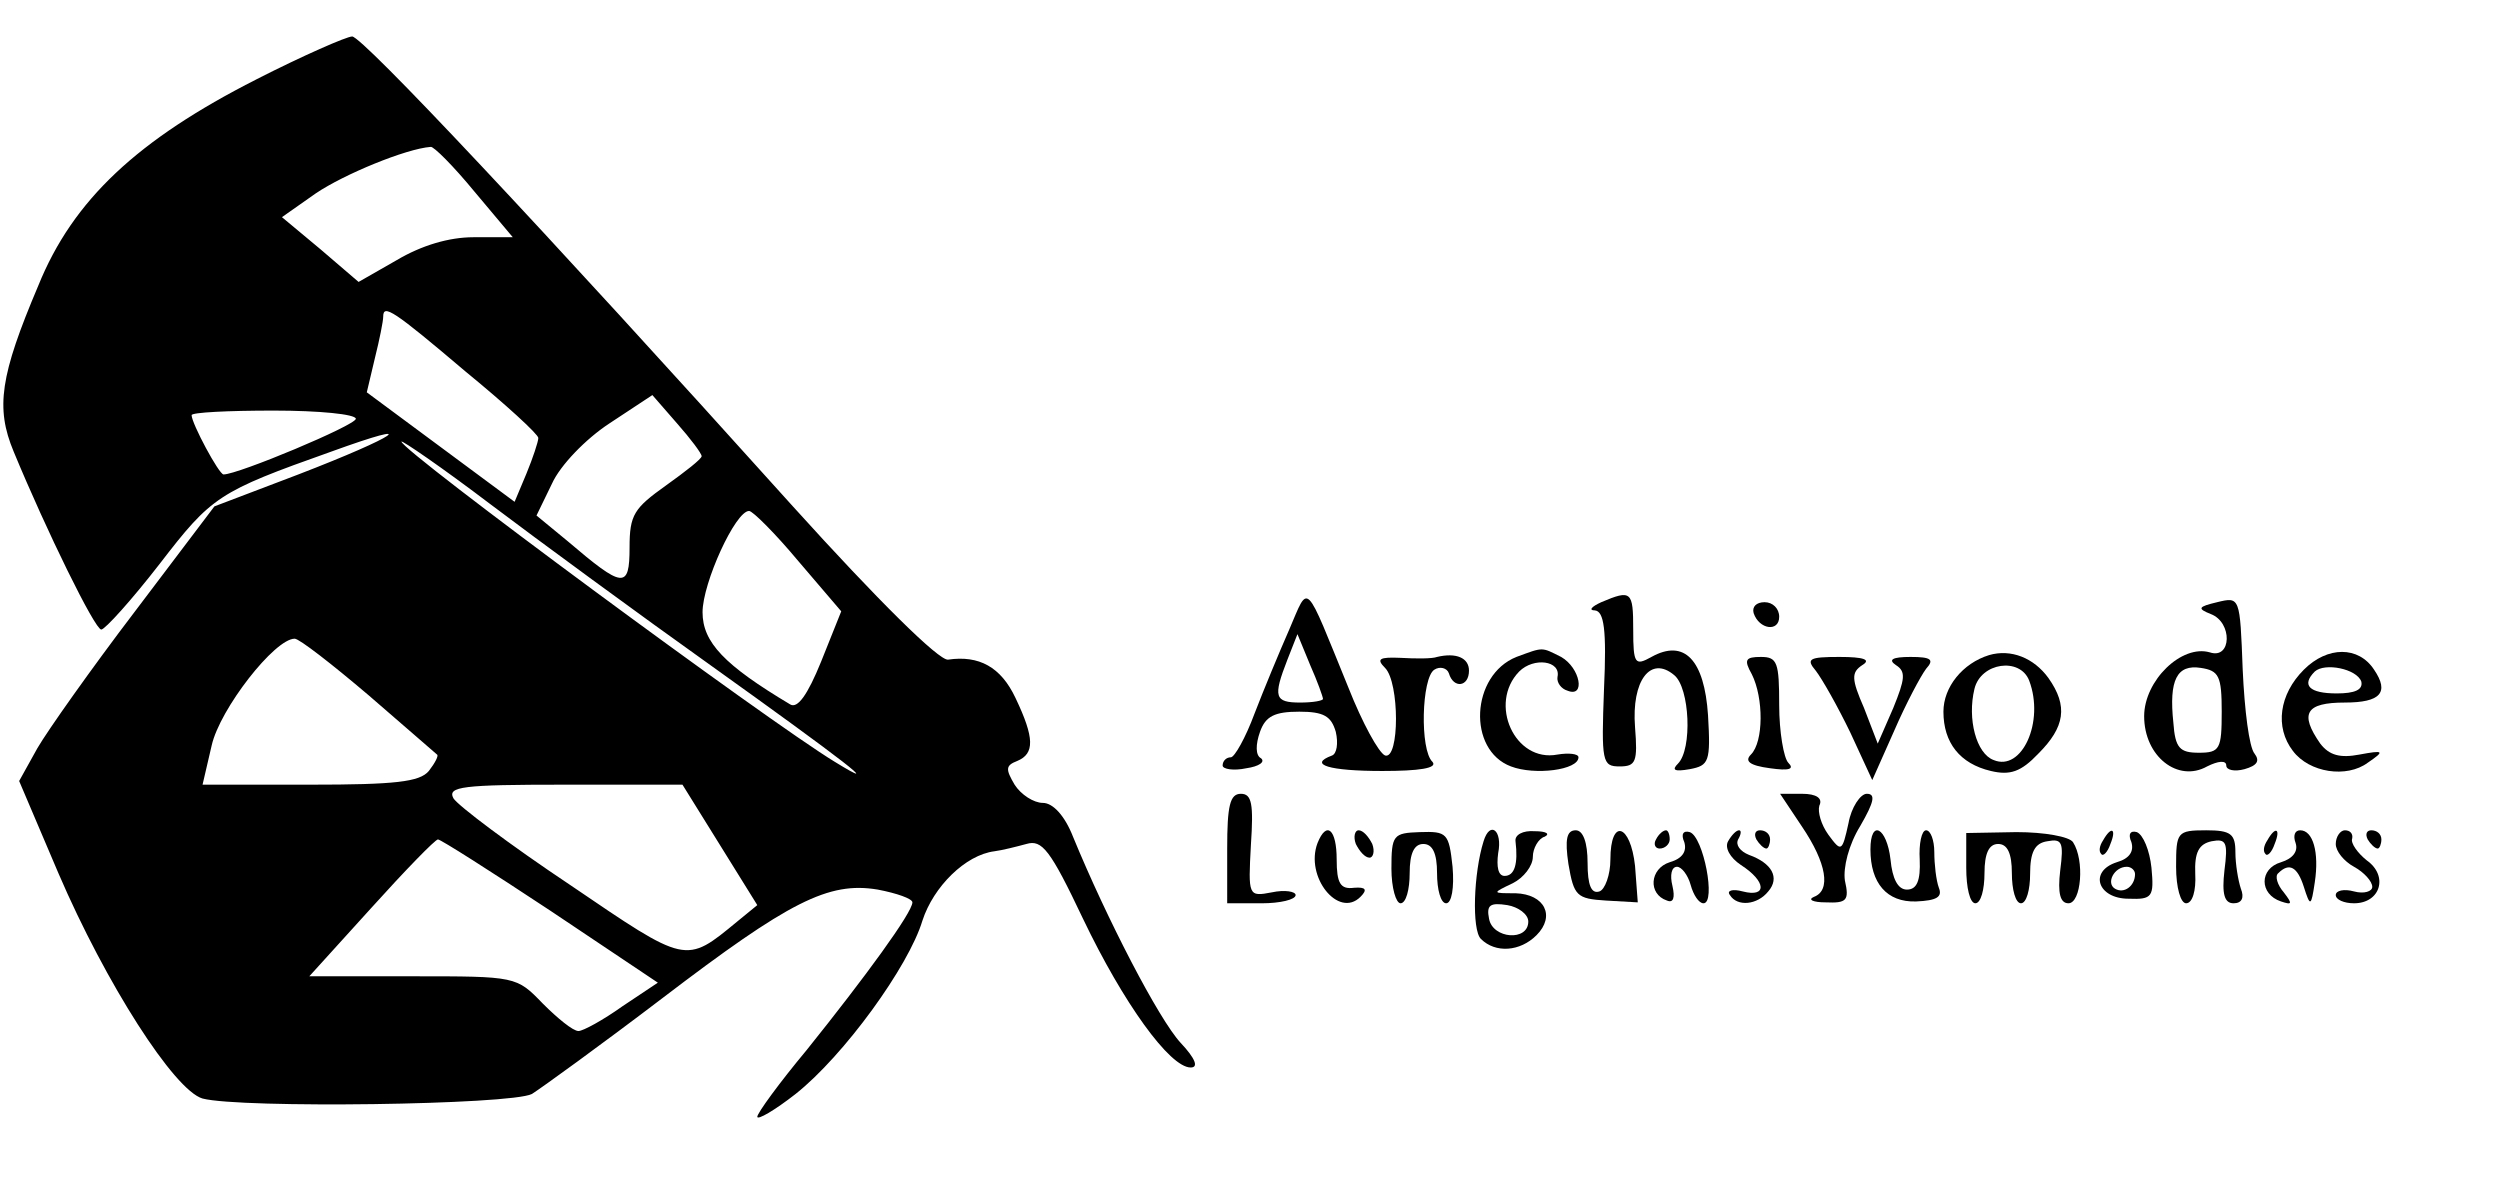 <?xml version="1.0" standalone="no"?>
<!DOCTYPE svg PUBLIC "-//W3C//DTD SVG 20010904//EN"
 "http://www.w3.org/TR/2001/REC-SVG-20010904/DTD/svg10.dtd">
<svg version="1.0" xmlns="http://www.w3.org/2000/svg"
 width="274pt" height="129pt" viewBox="0 0 274 129"
 preserveAspectRatio="xMidYMid meet">

<g transform="translate(0,129) scale(0.1,-0.1)"
fill="#000000" stroke="none">
<path d="M281 1203 c-130 -66 -201 -132 -239 -226 -42 -99 -47 -134 -27 -182
36 -87 89 -195 96 -195 4 0 33 32 64 72 57 74 64 79 188 123 102 37 73 17 -36
-25 l-92 -35 -87 -115 c-48 -63 -96 -131 -107 -150 l-20 -36 43 -101 c52 -121
127 -238 158 -247 42 -11 338 -7 361 5 11 7 76 54 143 105 139 106 182 128
236 119 21 -4 38 -10 38 -14 0 -11 -51 -81 -116 -162 -30 -36 -54 -69 -54 -73
0 -4 19 7 42 25 53 42 124 140 139 190 12 37 47 72 79 76 8 1 24 5 35 8 17 5
26 -6 62 -82 44 -92 95 -163 118 -163 9 0 5 10 -11 27 -24 26 -81 136 -118
226 -9 23 -22 37 -33 37 -10 0 -24 9 -31 20 -10 17 -10 21 3 26 19 8 19 25 -2
69 -16 34 -40 47 -74 42 -10 -1 -76 64 -170 168 -278 309 -472 515 -483 515
-6 0 -54 -21 -105 -47z m239 -123 l42 -50 -43 0 c-27 0 -57 -9 -84 -25 l-42
-24 -42 36 -42 35 37 26 c31 21 99 49 126 51 3 1 25 -21 48 -49z m-10 -197
c44 -36 80 -69 80 -73 0 -4 -6 -22 -13 -39 l-13 -31 -81 60 -81 60 9 38 c5 20
9 40 9 45 0 14 11 7 90 -60z m259 -93 c0 -3 -18 -17 -39 -32 -35 -25 -40 -32
-40 -68 0 -46 -7 -45 -68 7 l-34 28 17 35 c9 20 37 49 63 66 l47 31 27 -31
c15 -17 27 -33 27 -36z m-379 41 c0 -7 -129 -61 -145 -61 -5 0 -35 56 -35 65
0 3 40 5 90 5 50 0 90 -4 90 -9z m390 -271 c144 -103 192 -140 135 -105 -74
45 -475 341 -475 351 0 2 44 -28 98 -69 53 -40 162 -120 242 -177z m95 115
l47 -55 -22 -55 c-15 -37 -26 -52 -34 -47 -72 43 -96 68 -96 101 0 32 36 111
51 111 4 0 29 -25 54 -55z m-471 -147 c39 -34 73 -63 75 -65 2 -1 -2 -9 -9
-18 -10 -12 -37 -15 -130 -15 l-118 0 10 43 c9 40 69 117 91 117 5 0 41 -28
81 -62z m385 -164 l41 -66 -22 -18 c-57 -47 -55 -47 -183 40 -66 44 -123 87
-128 95 -7 13 10 15 121 15 l130 0 41 -66z m-186 -72 l118 -79 -39 -26 c-21
-15 -43 -27 -48 -27 -6 0 -23 14 -39 30 -29 30 -29 30 -143 30 l-113 0 68 75
c37 41 70 75 73 75 3 0 58 -35 123 -78z"/>
<path d="M1413 600 c-11 -25 -28 -66 -38 -92 -10 -27 -22 -48 -26 -48 -5 0 -9
-4 -9 -9 0 -4 12 -6 26 -3 14 2 21 7 16 11 -6 3 -6 15 -1 29 6 17 16 22 43 22
27 0 35 -5 40 -22 3 -13 1 -24 -4 -26 -27 -10 -3 -17 55 -17 40 0 61 3 55 10
-14 13 -12 92 2 101 6 4 14 2 16 -4 5 -17 22 -15 22 3 0 14 -14 20 -35 15 -5
-2 -23 -2 -40 -1 -23 1 -27 -1 -17 -11 16 -16 16 -101 0 -96 -7 3 -25 36 -40
74 -49 120 -43 115 -65 64z m37 -76 c0 -2 -11 -4 -25 -4 -28 0 -30 6 -14 47
l11 28 14 -34 c8 -18 14 -35 14 -37z"/>
<path d="M1755 630 c-11 -5 -14 -9 -7 -9 10 -1 13 -21 10 -86 -3 -80 -2 -85
17 -85 18 0 20 5 17 43 -4 51 17 79 43 57 17 -14 20 -81 4 -97 -7 -7 -4 -9 13
-6 21 4 23 8 20 59 -4 61 -26 84 -62 64 -18 -10 -20 -8 -20 30 0 42 -2 44 -35
30z"/>
<path d="M2430 630 c-21 -5 -22 -7 -7 -13 24 -9 23 -50 -1 -42 -31 9 -72 -31
-72 -70 0 -44 37 -73 69 -55 12 6 21 7 21 1 0 -5 9 -7 20 -4 14 4 17 9 11 17
-6 7 -11 48 -13 92 -3 80 -3 80 -28 74z m5 -120 c0 -41 -2 -45 -25 -45 -21 0
-26 5 -28 33 -5 47 4 64 30 60 20 -3 23 -9 23 -48z"/>
<path d="M1922 618 c6 -18 28 -21 28 -4 0 9 -7 16 -16 16 -9 0 -14 -5 -12 -12z"/>
<path d="M1662 570 c-50 -20 -54 -102 -6 -120 26 -10 74 -4 74 10 0 4 -11 5
-23 3 -47 -9 -76 56 -42 91 16 16 46 12 42 -6 -1 -6 4 -13 11 -15 20 -8 14 25
-7 37 -22 11 -19 11 -49 0z"/>
<path d="M2180 572 c-29 -9 -50 -35 -50 -62 0 -34 18 -57 52 -65 21 -5 33 -1
52 19 29 29 33 52 11 83 -16 22 -41 32 -65 25z m44 -28 c17 -45 -8 -100 -39
-87 -19 7 -29 45 -21 78 7 29 50 35 60 9z"/>
<path d="M2525 556 c-27 -27 -32 -63 -12 -89 18 -24 59 -30 82 -13 19 13 18
14 -9 9 -21 -4 -33 -1 -43 12 -23 33 -16 45 27 45 39 0 49 11 32 36 -17 26
-51 26 -77 0z m63 -13 c2 -9 -7 -13 -27 -13 -30 0 -39 9 -24 24 11 10 46 3 51
-11z"/>
<path d="M1920 551 c13 -26 13 -74 -1 -88 -7 -7 -2 -12 21 -15 21 -3 27 -1 20
6 -5 5 -10 34 -10 63 0 47 -2 53 -20 53 -17 0 -19 -3 -10 -19z"/>
<path d="M1990 555 c7 -9 24 -39 38 -68 l24 -52 24 54 c13 30 29 60 35 68 9
10 6 13 -17 13 -20 0 -25 -3 -16 -9 11 -7 10 -15 -3 -47 l-17 -39 -15 39 c-14
32 -14 39 -2 47 10 6 2 9 -25 9 -33 0 -37 -2 -26 -15z"/>
<path d="M1345 360 l0 -60 38 0 c20 0 37 4 37 9 0 4 -12 6 -26 3 -26 -5 -26
-4 -23 52 3 45 1 56 -11 56 -12 0 -15 -13 -15 -60z"/>
<path d="M1975 384 c27 -40 32 -70 13 -77 -7 -3 -1 -6 13 -6 23 -1 26 2 21 24
-2 14 4 39 17 60 15 26 17 35 7 35 -7 0 -17 -15 -20 -32 -7 -32 -8 -32 -22
-13 -8 11 -12 25 -10 32 4 8 -3 13 -19 13 l-24 0 24 -36z"/>
<path d="M1444 366 c-14 -37 23 -83 47 -59 8 8 6 11 -7 10 -15 -2 -19 5 -19
31 0 33 -11 43 -21 18z"/>
<path d="M1486 365 c4 -8 10 -15 15 -15 4 0 6 7 3 15 -4 8 -10 15 -15 15 -4 0
-6 -7 -3 -15z"/>
<path d="M1525 338 c0 -21 5 -38 10 -38 6 0 10 15 10 33 0 22 5 32 15 32 10 0
15 -10 15 -32 0 -18 4 -33 10 -33 6 0 9 17 7 40 -4 37 -6 39 -36 38 -29 -1
-31 -3 -31 -40z"/>
<path d="M1626 368 c-11 -35 -13 -97 -3 -107 16 -16 43 -14 61 4 21 21 9 45
-23 46 -26 0 -26 0 -3 11 12 6 22 19 22 29 0 9 6 20 13 22 6 3 2 6 -11 6 -13
1 -22 -4 -21 -11 3 -25 -1 -38 -12 -38 -7 0 -9 10 -7 25 5 25 -9 36 -16 13z
m49 -88 c0 -22 -39 -19 -43 3 -3 15 1 18 20 15 12 -2 23 -10 23 -18z"/>
<path d="M1719 343 c6 -35 9 -38 41 -40 l35 -2 -3 40 c-5 46 -27 53 -27 7 0
-17 -6 -33 -12 -35 -9 -3 -13 7 -13 31 0 23 -5 36 -13 36 -10 0 -12 -10 -8
-37z"/>
<path d="M1815 370 c-3 -5 -1 -10 4 -10 6 0 11 5 11 10 0 6 -2 10 -4 10 -3 0
-8 -4 -11 -10z"/>
<path d="M1846 367 c3 -10 -2 -18 -16 -22 -22 -7 -24 -35 -3 -42 7 -3 9 3 6
16 -3 12 -1 21 5 21 5 0 12 -9 15 -20 3 -11 9 -20 14 -20 14 0 0 73 -15 78 -7
2 -10 -2 -6 -11z"/>
<path d="M1894 368 c-4 -7 2 -18 14 -26 28 -18 29 -36 2 -29 -11 3 -18 1 -14
-4 8 -13 30 -11 42 4 13 15 4 31 -21 40 -10 4 -15 11 -12 17 3 5 4 10 1 10 -3
0 -8 -5 -12 -12z"/>
<path d="M1925 370 c3 -5 8 -10 11 -10 2 0 4 5 4 10 0 6 -5 10 -11 10 -5 0 -7
-4 -4 -10z"/>
<path d="M2050 359 c0 -37 18 -58 50 -57 23 1 29 5 25 15 -3 8 -5 26 -5 39 0
13 -4 24 -9 24 -5 0 -8 -15 -7 -32 1 -23 -3 -33 -14 -33 -10 0 -16 12 -18 33
-4 35 -22 45 -22 11z"/>
<path d="M2155 339 c0 -22 4 -39 10 -39 6 0 10 15 10 33 0 22 5 32 15 32 10 0
15 -10 15 -32 0 -18 4 -33 10 -33 6 0 10 15 10 32 0 24 5 34 19 36 16 3 18 -1
14 -32 -3 -25 0 -36 9 -36 14 0 18 47 5 67 -4 6 -31 11 -62 11 l-55 -1 0 -38z"/>
<path d="M2305 369 c-4 -6 -5 -12 -2 -15 2 -3 7 2 10 11 7 17 1 20 -8 4z"/>
<path d="M2336 367 c3 -10 -2 -18 -16 -22 -31 -10 -21 -40 13 -40 26 -1 28 2
25 34 -2 19 -9 36 -16 39 -7 2 -10 -2 -6 -11z m4 -35 c0 -13 -12 -22 -22 -16
-10 6 -1 24 13 24 5 0 9 -4 9 -8z"/>
<path d="M2385 340 c0 -23 5 -40 11 -40 7 0 11 14 10 32 -1 24 4 33 18 36 16
3 18 -1 14 -32 -3 -26 0 -36 10 -36 9 0 12 6 8 16 -3 9 -6 27 -6 40 0 20 -5
24 -32 24 -32 0 -33 -2 -33 -40z"/>
<path d="M2485 369 c-4 -6 -5 -12 -2 -15 2 -3 7 2 10 11 7 17 1 20 -8 4z"/>
<path d="M2516 366 c3 -9 -3 -17 -16 -21 -24 -7 -24 -35 0 -43 12 -4 13 -3 3
10 -7 8 -10 18 -6 21 12 12 21 7 28 -15 7 -22 8 -22 12 5 5 33 -2 57 -16 57
-6 0 -8 -6 -5 -14z"/>
<path d="M2560 365 c0 -8 9 -19 20 -25 11 -6 20 -16 20 -22 0 -5 -9 -8 -20 -5
-11 3 -20 1 -20 -4 0 -5 9 -9 20 -9 29 0 38 30 14 47 -10 8 -18 19 -16 24 1 5
-2 9 -8 9 -5 0 -10 -7 -10 -15z"/>
<path d="M2595 370 c3 -5 8 -10 11 -10 2 0 4 5 4 10 0 6 -5 10 -11 10 -5 0 -7
-4 -4 -10z"/>
</g>
</svg>
